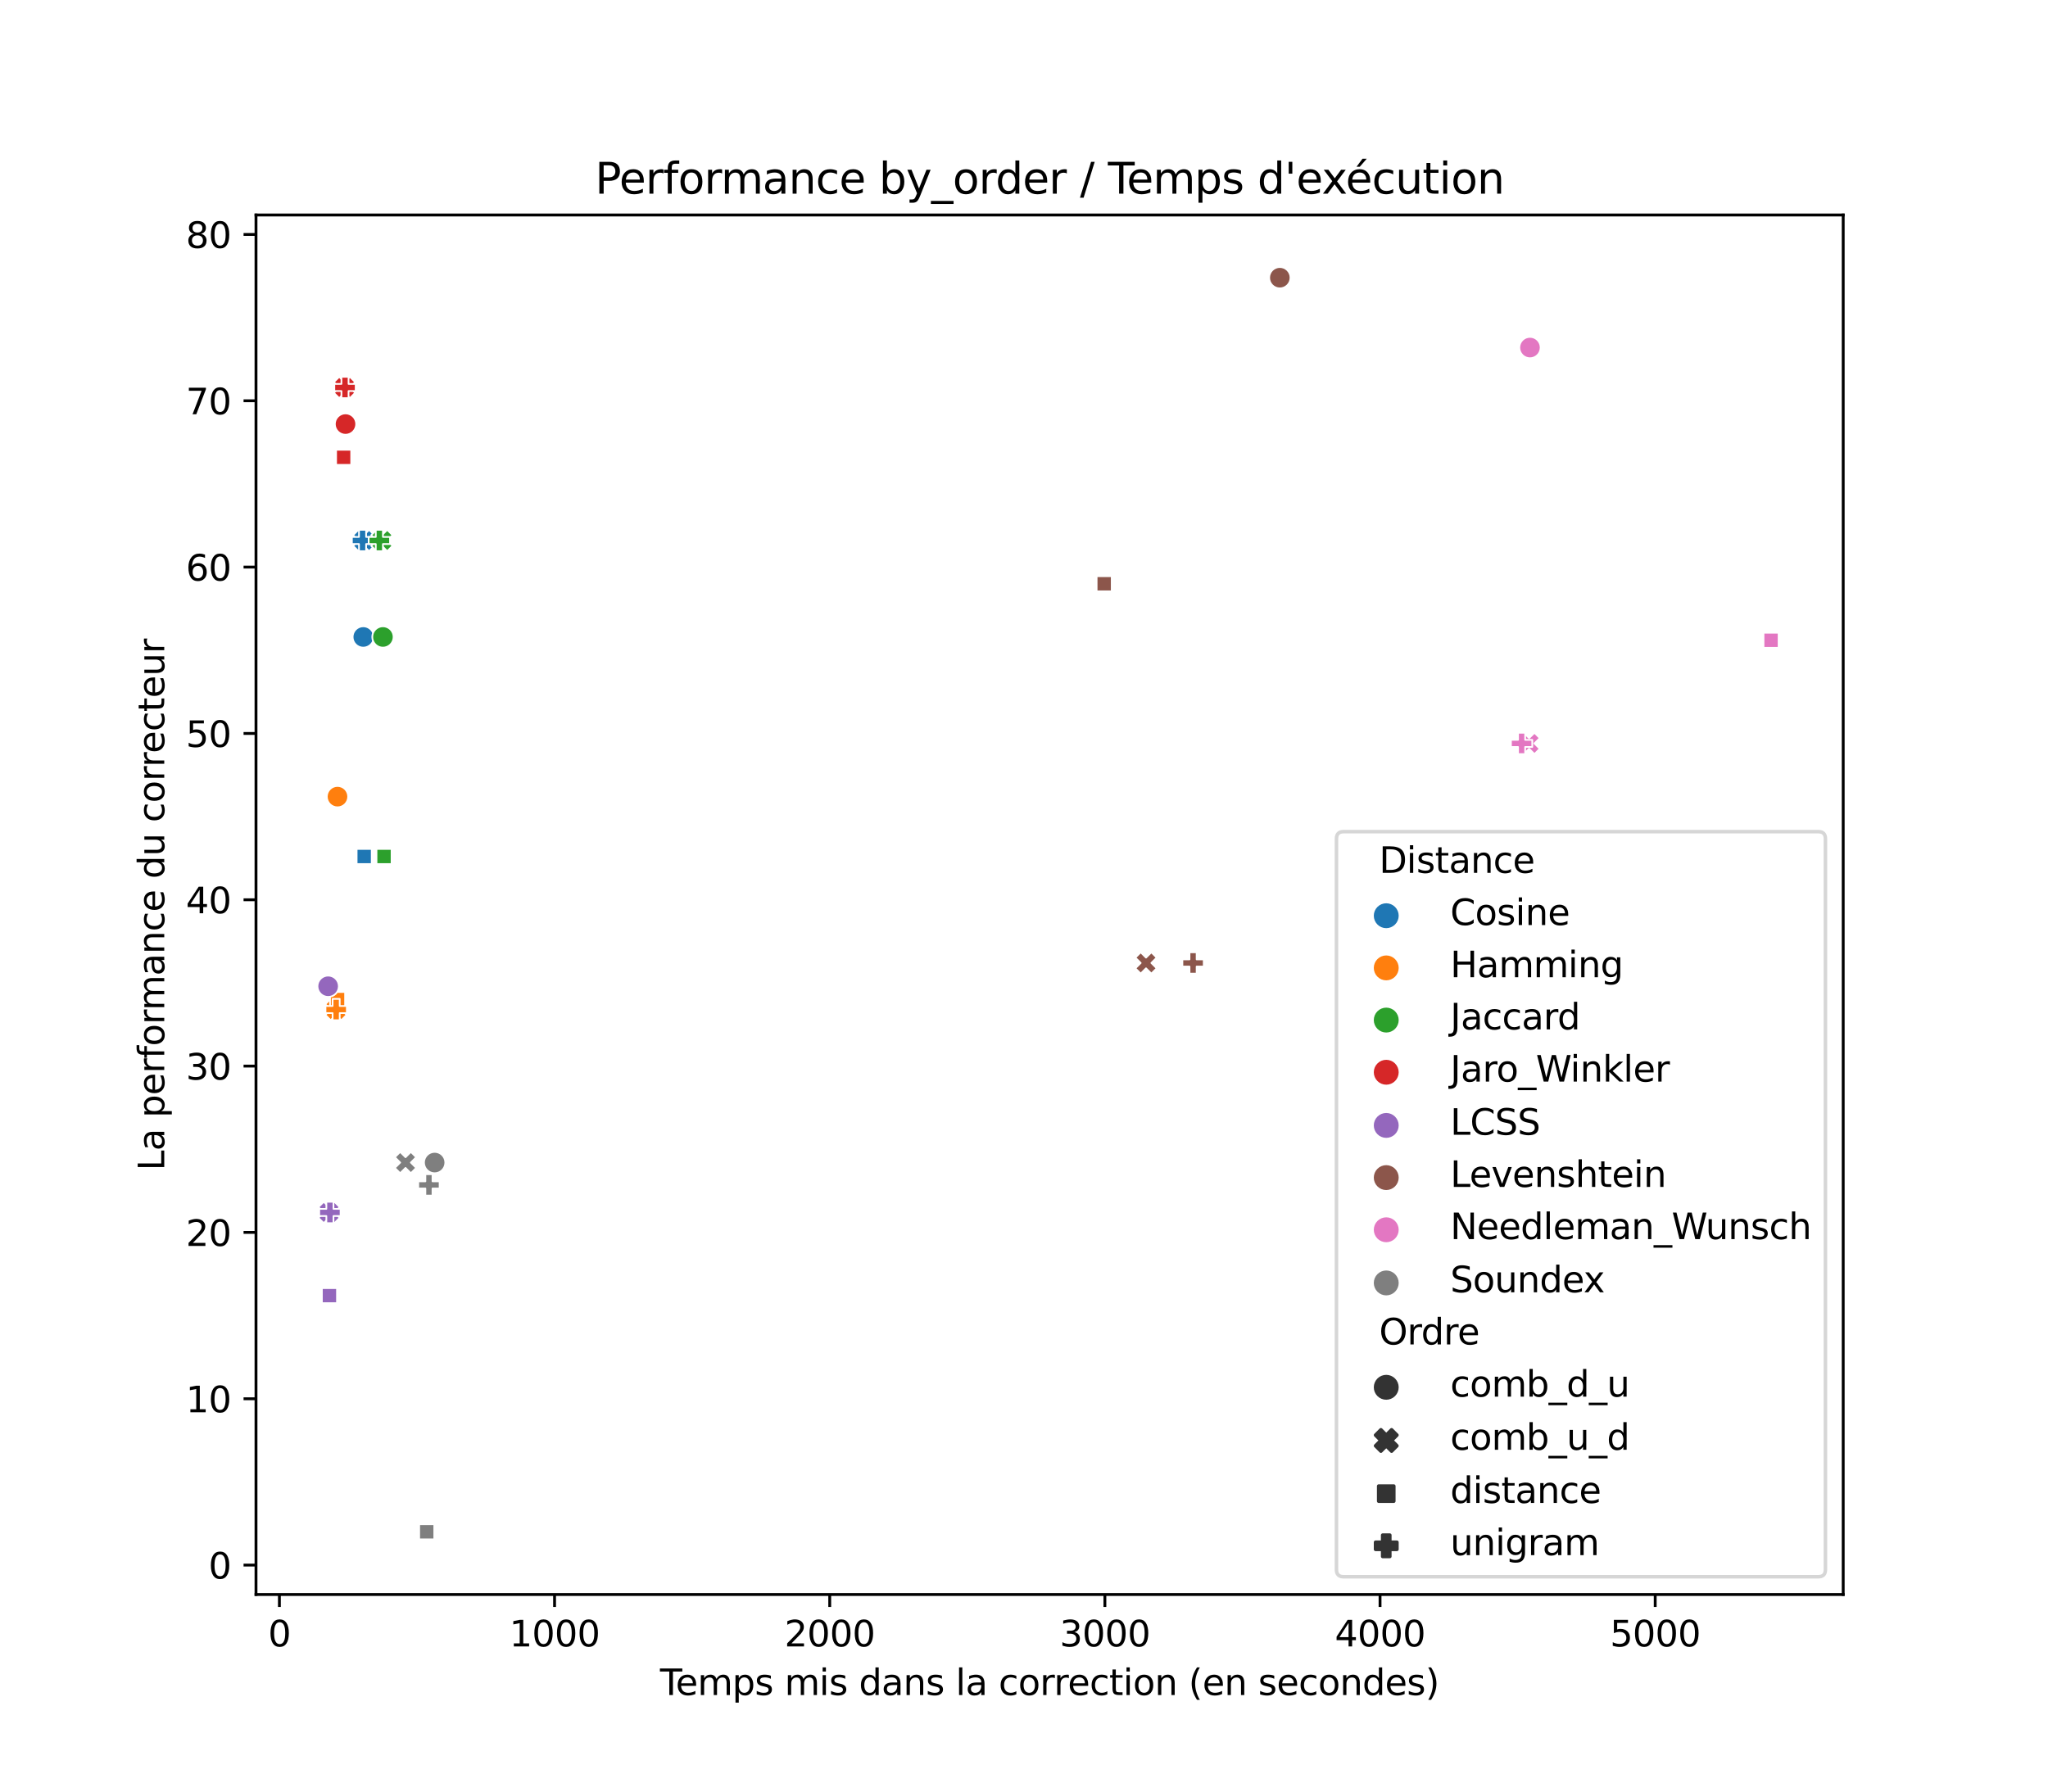<?xml version="1.0" encoding="utf-8" standalone="no"?>
<!DOCTYPE svg PUBLIC "-//W3C//DTD SVG 1.1//EN"
  "http://www.w3.org/Graphics/SVG/1.1/DTD/svg11.dtd">
<svg height="504pt" version="1.1" viewBox="0 0 576 504" width="576pt" xmlns="http://www.w3.org/2000/svg" xmlns:xlink="http://www.w3.org/1999/xlink">
 <defs>
  <style type="text/css">*{stroke-linecap:butt;stroke-linejoin:round;}</style>
 </defs>
 <g id="figure_1">
  <g id="patch_1">
   <path d="M 0 504 
L 576 504 
L 576 0 
L 0 0 
z
" style="fill:#ffffff;"/>
  </g>
  <g id="axes_1">
   <g id="patch_2">
    <path d="M 72 448.56 
L 518.4 448.56 
L 518.4 60.48 
L 72 60.48 
z
" style="fill:#ffffff;"/>
   </g>
   <g id="PathCollection_1">
    <path clip-path="url(#p261a82b6a3)" d="M 102.173 182.187 
C 102.968 182.187 103.732 181.871 104.294 181.309 
C 104.857 180.746 105.173 179.983 105.173 179.187 
C 105.173 178.392 104.857 177.629 104.294 177.066 
C 103.732 176.503 102.968 176.187 102.173 176.187 
C 101.377 176.187 100.614 176.503 100.052 177.066 
C 99.489 177.629 99.173 178.392 99.173 179.187 
C 99.173 179.983 99.489 180.746 100.052 181.309 
C 100.614 181.871 101.377 182.187 102.173 182.187 
z
" style="fill:#1f77b4;stroke:#ffffff;stroke-width:0.48;"/>
    <path clip-path="url(#p261a82b6a3)" d="M 100.806 155.049 
L 102.306 153.549 
L 103.806 155.049 
L 105.306 153.549 
L 103.806 152.049 
L 105.306 150.549 
L 103.806 149.049 
L 102.306 150.549 
L 100.806 149.049 
L 99.306 150.549 
L 100.806 152.049 
L 99.306 153.549 
z
" style="fill:#1f77b4;stroke:#ffffff;stroke-width:0.48;"/>
    <path clip-path="url(#p261a82b6a3)" d="M 100.304 238.829 
L 100.304 243.072 
L 104.547 243.072 
L 104.547 238.829 
z
" style="fill:#1f77b4;stroke:#ffffff;stroke-width:0.48;"/>
    <path clip-path="url(#p261a82b6a3)" d="M 100.969 155.049 
L 102.969 155.049 
L 102.969 153.049 
L 104.969 153.049 
L 104.969 151.049 
L 102.969 151.049 
L 102.969 149.049 
L 100.969 149.049 
L 100.969 151.049 
L 98.969 151.049 
L 98.969 153.049 
L 100.969 153.049 
z
" style="fill:#1f77b4;stroke:#ffffff;stroke-width:0.48;"/>
    <path clip-path="url(#p261a82b6a3)" d="M 94.92 227.106 
C 95.716 227.106 96.479 226.79 97.042 226.228 
C 97.604 225.665 97.92 224.902 97.92 224.106 
C 97.92 223.311 97.604 222.547 97.042 221.985 
C 96.479 221.422 95.716 221.106 94.92 221.106 
C 94.125 221.106 93.362 221.422 92.799 221.985 
C 92.236 222.547 91.92 223.311 91.92 224.106 
C 91.92 224.902 92.236 225.665 92.799 226.228 
C 93.362 226.79 94.125 227.106 94.92 227.106 
z
" style="fill:#ff7f0e;stroke:#ffffff;stroke-width:0.48;"/>
    <path clip-path="url(#p261a82b6a3)" d="M 92.993 286.998 
L 94.493 285.498 
L 95.993 286.998 
L 97.493 285.498 
L 95.993 283.998 
L 97.493 282.498 
L 95.993 280.998 
L 94.493 282.498 
L 92.993 280.998 
L 91.493 282.498 
L 92.993 283.998 
L 91.493 285.498 
z
" style="fill:#ff7f0e;stroke:#ffffff;stroke-width:0.48;"/>
    <path clip-path="url(#p261a82b6a3)" d="M 92.819 279.069 
L 92.819 283.312 
L 97.062 283.312 
L 97.062 279.069 
z
" style="fill:#ff7f0e;stroke:#ffffff;stroke-width:0.48;"/>
    <path clip-path="url(#p261a82b6a3)" d="M 93.543 286.998 
L 95.543 286.998 
L 95.543 284.998 
L 97.543 284.998 
L 97.543 282.998 
L 95.543 282.998 
L 95.543 280.998 
L 93.543 280.998 
L 93.543 282.998 
L 91.543 282.998 
L 91.543 284.998 
L 93.543 284.998 
z
" style="fill:#ff7f0e;stroke:#ffffff;stroke-width:0.48;"/>
    <path clip-path="url(#p261a82b6a3)" d="M 107.702 182.187 
C 108.497 182.187 109.26 181.871 109.823 181.309 
C 110.385 180.746 110.702 179.983 110.702 179.187 
C 110.702 178.392 110.385 177.629 109.823 177.066 
C 109.26 176.503 108.497 176.187 107.702 176.187 
C 106.906 176.187 106.143 176.503 105.58 177.066 
C 105.018 177.629 104.702 178.392 104.702 179.187 
C 104.702 179.983 105.018 180.746 105.58 181.309 
C 106.143 181.871 106.906 182.187 107.702 182.187 
z
" style="fill:#2ca02c;stroke:#ffffff;stroke-width:0.48;"/>
    <path clip-path="url(#p261a82b6a3)" d="M 105.909 155.049 
L 107.409 153.549 
L 108.909 155.049 
L 110.409 153.549 
L 108.909 152.049 
L 110.409 150.549 
L 108.909 149.049 
L 107.409 150.549 
L 105.909 149.049 
L 104.409 150.549 
L 105.909 152.049 
L 104.409 153.549 
z
" style="fill:#2ca02c;stroke:#ffffff;stroke-width:0.48;"/>
    <path clip-path="url(#p261a82b6a3)" d="M 105.891 238.829 
L 105.891 243.072 
L 110.134 243.072 
L 110.134 238.829 
z
" style="fill:#2ca02c;stroke:#ffffff;stroke-width:0.48;"/>
    <path clip-path="url(#p261a82b6a3)" d="M 105.691 155.049 
L 107.691 155.049 
L 107.691 153.049 
L 109.691 153.049 
L 109.691 151.049 
L 107.691 151.049 
L 107.691 149.049 
L 105.691 149.049 
L 105.691 151.049 
L 103.691 151.049 
L 103.691 153.049 
L 105.691 153.049 
z
" style="fill:#2ca02c;stroke:#ffffff;stroke-width:0.48;"/>
    <path clip-path="url(#p261a82b6a3)" d="M 97.176 122.296 
C 97.972 122.296 98.735 121.979 99.298 121.417 
C 99.86 120.854 100.176 120.091 100.176 119.296 
C 100.176 118.5 99.86 117.737 99.298 117.174 
C 98.735 116.612 97.972 116.296 97.176 116.296 
C 96.381 116.296 95.618 116.612 95.055 117.174 
C 94.492 117.737 94.176 118.5 94.176 119.296 
C 94.176 120.091 94.492 120.854 95.055 121.417 
C 95.618 121.979 96.381 122.296 97.176 122.296 
z
" style="fill:#d62728;stroke:#ffffff;stroke-width:0.48;"/>
    <path clip-path="url(#p261a82b6a3)" d="M 95.401 112.002 
L 96.901 110.502 
L 98.401 112.002 
L 99.901 110.502 
L 98.401 109.002 
L 99.901 107.502 
L 98.401 106.002 
L 96.901 107.502 
L 95.401 106.002 
L 93.901 107.502 
L 95.401 109.002 
L 93.901 110.502 
z
" style="fill:#d62728;stroke:#ffffff;stroke-width:0.48;"/>
    <path clip-path="url(#p261a82b6a3)" d="M 94.529 126.532 
L 94.529 130.775 
L 98.772 130.775 
L 98.772 126.532 
z
" style="fill:#d62728;stroke:#ffffff;stroke-width:0.48;"/>
    <path clip-path="url(#p261a82b6a3)" d="M 96.029 112.002 
L 98.029 112.002 
L 98.029 110.002 
L 100.029 110.002 
L 100.029 108.002 
L 98.029 108.002 
L 98.029 106.002 
L 96.029 106.002 
L 96.029 108.002 
L 94.029 108.002 
L 94.029 110.002 
L 96.029 110.002 
z
" style="fill:#d62728;stroke:#ffffff;stroke-width:0.48;"/>
    <path clip-path="url(#p261a82b6a3)" d="M 92.291 280.447 
C 93.087 280.447 93.85 280.131 94.412 279.569 
C 94.975 279.006 95.291 278.243 95.291 277.447 
C 95.291 276.652 94.975 275.889 94.412 275.326 
C 93.85 274.763 93.087 274.447 92.291 274.447 
C 91.495 274.447 90.732 274.763 90.17 275.326 
C 89.607 275.889 89.291 276.652 89.291 277.447 
C 89.291 278.243 89.607 279.006 90.17 279.569 
C 90.732 280.131 91.495 280.447 92.291 280.447 
z
" style="fill:#9467bd;stroke:#ffffff;stroke-width:0.48;"/>
    <path clip-path="url(#p261a82b6a3)" d="M 91.047 344.082 
L 92.547 342.582 
L 94.047 344.082 
L 95.547 342.582 
L 94.047 341.082 
L 95.547 339.582 
L 94.047 338.082 
L 92.547 339.582 
L 91.047 338.082 
L 89.547 339.582 
L 91.047 341.082 
L 89.547 342.582 
z
" style="fill:#9467bd;stroke:#ffffff;stroke-width:0.48;"/>
    <path clip-path="url(#p261a82b6a3)" d="M 90.534 362.356 
L 90.534 366.599 
L 94.777 366.599 
L 94.777 362.356 
z
" style="fill:#9467bd;stroke:#ffffff;stroke-width:0.48;"/>
    <path clip-path="url(#p261a82b6a3)" d="M 91.789 344.082 
L 93.789 344.082 
L 93.789 342.082 
L 95.789 342.082 
L 95.789 340.082 
L 93.789 340.082 
L 93.789 338.082 
L 91.789 338.082 
L 91.789 340.082 
L 89.789 340.082 
L 89.789 342.082 
L 91.789 342.082 
z
" style="fill:#9467bd;stroke:#ffffff;stroke-width:0.48;"/>
    <path clip-path="url(#p261a82b6a3)" d="M 359.954 81.12 
C 360.749 81.12 361.512 80.804 362.075 80.241 
C 362.638 79.679 362.954 78.916 362.954 78.12 
C 362.954 77.324 362.638 76.561 362.075 75.999 
C 361.512 75.436 360.749 75.12 359.954 75.12 
C 359.158 75.12 358.395 75.436 357.832 75.999 
C 357.27 76.561 356.954 77.324 356.954 78.12 
C 356.954 78.916 357.27 79.679 357.832 80.241 
C 358.395 80.804 359.158 81.12 359.954 81.12 
z
" style="fill:#8c564b;stroke:#ffffff;stroke-width:0.48;"/>
    <path clip-path="url(#p261a82b6a3)" d="M 320.819 273.897 
L 322.319 272.397 
L 323.819 273.897 
L 325.319 272.397 
L 323.819 270.897 
L 325.319 269.397 
L 323.819 267.897 
L 322.319 269.397 
L 320.819 267.897 
L 319.319 269.397 
L 320.819 270.897 
L 319.319 272.397 
z
" style="fill:#8c564b;stroke:#ffffff;stroke-width:0.48;"/>
    <path clip-path="url(#p261a82b6a3)" d="M 308.429 162.093 
L 308.429 166.336 
L 312.671 166.336 
L 312.671 162.093 
z
" style="fill:#8c564b;stroke:#ffffff;stroke-width:0.48;"/>
    <path clip-path="url(#p261a82b6a3)" d="M 334.551 273.897 
L 336.551 273.897 
L 336.551 271.897 
L 338.551 271.897 
L 338.551 269.897 
L 336.551 269.897 
L 336.551 267.897 
L 334.551 267.897 
L 334.551 269.897 
L 332.551 269.897 
L 332.551 271.897 
L 334.551 271.897 
z
" style="fill:#8c564b;stroke:#ffffff;stroke-width:0.48;"/>
    <path clip-path="url(#p261a82b6a3)" d="M 430.306 100.772 
C 431.101 100.772 431.864 100.456 432.427 99.893 
C 432.989 99.331 433.306 98.568 433.306 97.772 
C 433.306 96.976 432.989 96.213 432.427 95.651 
C 431.864 95.088 431.101 94.772 430.306 94.772 
C 429.51 94.772 428.747 95.088 428.184 95.651 
C 427.622 96.213 427.306 96.976 427.306 97.772 
C 427.306 98.568 427.622 99.331 428.184 99.893 
C 428.747 100.456 429.51 100.772 430.306 100.772 
z
" style="fill:#e377c2;stroke:#ffffff;stroke-width:0.48;"/>
    <path clip-path="url(#p261a82b6a3)" d="M 428.563 212.133 
L 430.063 210.633 
L 431.563 212.133 
L 433.063 210.633 
L 431.563 209.133 
L 433.063 207.633 
L 431.563 206.133 
L 430.063 207.633 
L 428.563 206.133 
L 427.063 207.633 
L 428.563 209.133 
L 427.063 210.633 
z
" style="fill:#e377c2;stroke:#ffffff;stroke-width:0.48;"/>
    <path clip-path="url(#p261a82b6a3)" d="M 495.988 178.002 
L 495.988 182.245 
L 500.23 182.245 
L 500.23 178.002 
z
" style="fill:#e377c2;stroke:#ffffff;stroke-width:0.48;"/>
    <path clip-path="url(#p261a82b6a3)" d="M 426.951 212.133 
L 428.951 212.133 
L 428.951 210.133 
L 430.951 210.133 
L 430.951 208.133 
L 428.951 208.133 
L 428.951 206.133 
L 426.951 206.133 
L 426.951 208.133 
L 424.951 208.133 
L 424.951 210.133 
L 426.951 210.133 
z
" style="fill:#e377c2;stroke:#ffffff;stroke-width:0.48;"/>
    <path clip-path="url(#p261a82b6a3)" d="M 122.245 330.045 
C 123.041 330.045 123.804 329.729 124.366 329.167 
C 124.929 328.604 125.245 327.841 125.245 327.045 
C 125.245 326.25 124.929 325.486 124.366 324.924 
C 123.804 324.361 123.041 324.045 122.245 324.045 
C 121.45 324.045 120.686 324.361 120.124 324.924 
C 119.561 325.486 119.245 326.25 119.245 327.045 
C 119.245 327.841 119.561 328.604 120.124 329.167 
C 120.686 329.729 121.45 330.045 122.245 330.045 
z
" style="fill:#7f7f7f;stroke:#ffffff;stroke-width:0.48;"/>
    <path clip-path="url(#p261a82b6a3)" d="M 112.554 330.045 
L 114.054 328.545 
L 115.554 330.045 
L 117.054 328.545 
L 115.554 327.045 
L 117.054 325.545 
L 115.554 324.045 
L 114.054 325.545 
L 112.554 324.045 
L 111.054 325.545 
L 112.554 327.045 
L 111.054 328.545 
z
" style="fill:#7f7f7f;stroke:#ffffff;stroke-width:0.48;"/>
    <path clip-path="url(#p261a82b6a3)" d="M 117.897 428.799 
L 117.897 433.041 
L 122.14 433.041 
L 122.14 428.799 
z
" style="fill:#7f7f7f;stroke:#ffffff;stroke-width:0.48;"/>
    <path clip-path="url(#p261a82b6a3)" d="M 119.64 336.328 
L 121.64 336.328 
L 121.64 334.328 
L 123.64 334.328 
L 123.64 332.328 
L 121.64 332.328 
L 121.64 330.328 
L 119.64 330.328 
L 119.64 332.328 
L 117.64 332.328 
L 117.64 334.328 
L 119.64 334.328 
z
" style="fill:#7f7f7f;stroke:#ffffff;stroke-width:0.48;"/>
   </g>
   <g id="PathCollection_2"/>
   <g id="PathCollection_3"/>
   <g id="PathCollection_4"/>
   <g id="PathCollection_5"/>
   <g id="PathCollection_6"/>
   <g id="PathCollection_7"/>
   <g id="PathCollection_8"/>
   <g id="PathCollection_9"/>
   <g id="PathCollection_10"/>
   <g id="PathCollection_11"/>
   <g id="PathCollection_12"/>
   <g id="PathCollection_13"/>
   <g id="matplotlib.axis_1">
    <g id="xtick_1">
     <g id="line2d_1">
      <defs>
       <path d="M 0 0 
L 0 3.5 
" id="m3369195c90" style="stroke:#000000;stroke-width:0.8;"/>
      </defs>
      <g>
       <use style="stroke:#000000;stroke-width:0.8;" x="78.581" xlink:href="#m3369195c90" y="448.56"/>
      </g>
     </g>
     <g id="text_1">
      <!-- 0 -->
      <g transform="translate(75.4 463.158)scale(0.1 -0.1)">
       <defs>
        <path d="M 2034 4250 
Q 1547 4250 1301 3770 
Q 1056 3291 1056 2328 
Q 1056 1369 1301 889 
Q 1547 409 2034 409 
Q 2525 409 2770 889 
Q 3016 1369 3016 2328 
Q 3016 3291 2770 3770 
Q 2525 4250 2034 4250 
z
M 2034 4750 
Q 2819 4750 3233 4129 
Q 3647 3509 3647 2328 
Q 3647 1150 3233 529 
Q 2819 -91 2034 -91 
Q 1250 -91 836 529 
Q 422 1150 422 2328 
Q 422 3509 836 4129 
Q 1250 4750 2034 4750 
z
" id="DejaVuSans-30" transform="scale(0.016)"/>
       </defs>
       <use xlink:href="#DejaVuSans-30"/>
      </g>
     </g>
    </g>
    <g id="xtick_2">
     <g id="line2d_2">
      <g>
       <use style="stroke:#000000;stroke-width:0.8;" x="155.971" xlink:href="#m3369195c90" y="448.56"/>
      </g>
     </g>
     <g id="text_2">
      <!-- 1000 -->
      <g transform="translate(143.246 463.158)scale(0.1 -0.1)">
       <defs>
        <path d="M 794 531 
L 1825 531 
L 1825 4091 
L 703 3866 
L 703 4441 
L 1819 4666 
L 2450 4666 
L 2450 531 
L 3481 531 
L 3481 0 
L 794 0 
L 794 531 
z
" id="DejaVuSans-31" transform="scale(0.016)"/>
       </defs>
       <use xlink:href="#DejaVuSans-31"/>
       <use x="63.623" xlink:href="#DejaVuSans-30"/>
       <use x="127.246" xlink:href="#DejaVuSans-30"/>
       <use x="190.869" xlink:href="#DejaVuSans-30"/>
      </g>
     </g>
    </g>
    <g id="xtick_3">
     <g id="line2d_3">
      <g>
       <use style="stroke:#000000;stroke-width:0.8;" x="233.36" xlink:href="#m3369195c90" y="448.56"/>
      </g>
     </g>
     <g id="text_3">
      <!-- 2000 -->
      <g transform="translate(220.635 463.158)scale(0.1 -0.1)">
       <defs>
        <path d="M 1228 531 
L 3431 531 
L 3431 0 
L 469 0 
L 469 531 
Q 828 903 1448 1529 
Q 2069 2156 2228 2338 
Q 2531 2678 2651 2914 
Q 2772 3150 2772 3378 
Q 2772 3750 2511 3984 
Q 2250 4219 1831 4219 
Q 1534 4219 1204 4116 
Q 875 4013 500 3803 
L 500 4441 
Q 881 4594 1212 4672 
Q 1544 4750 1819 4750 
Q 2544 4750 2975 4387 
Q 3406 4025 3406 3419 
Q 3406 3131 3298 2873 
Q 3191 2616 2906 2266 
Q 2828 2175 2409 1742 
Q 1991 1309 1228 531 
z
" id="DejaVuSans-32" transform="scale(0.016)"/>
       </defs>
       <use xlink:href="#DejaVuSans-32"/>
       <use x="63.623" xlink:href="#DejaVuSans-30"/>
       <use x="127.246" xlink:href="#DejaVuSans-30"/>
       <use x="190.869" xlink:href="#DejaVuSans-30"/>
      </g>
     </g>
    </g>
    <g id="xtick_4">
     <g id="line2d_4">
      <g>
       <use style="stroke:#000000;stroke-width:0.8;" x="310.749" xlink:href="#m3369195c90" y="448.56"/>
      </g>
     </g>
     <g id="text_4">
      <!-- 3000 -->
      <g transform="translate(298.024 463.158)scale(0.1 -0.1)">
       <defs>
        <path d="M 2597 2516 
Q 3050 2419 3304 2112 
Q 3559 1806 3559 1356 
Q 3559 666 3084 287 
Q 2609 -91 1734 -91 
Q 1441 -91 1130 -33 
Q 819 25 488 141 
L 488 750 
Q 750 597 1062 519 
Q 1375 441 1716 441 
Q 2309 441 2620 675 
Q 2931 909 2931 1356 
Q 2931 1769 2642 2001 
Q 2353 2234 1838 2234 
L 1294 2234 
L 1294 2753 
L 1863 2753 
Q 2328 2753 2575 2939 
Q 2822 3125 2822 3475 
Q 2822 3834 2567 4026 
Q 2313 4219 1838 4219 
Q 1578 4219 1281 4162 
Q 984 4106 628 3988 
L 628 4550 
Q 988 4650 1302 4700 
Q 1616 4750 1894 4750 
Q 2613 4750 3031 4423 
Q 3450 4097 3450 3541 
Q 3450 3153 3228 2886 
Q 3006 2619 2597 2516 
z
" id="DejaVuSans-33" transform="scale(0.016)"/>
       </defs>
       <use xlink:href="#DejaVuSans-33"/>
       <use x="63.623" xlink:href="#DejaVuSans-30"/>
       <use x="127.246" xlink:href="#DejaVuSans-30"/>
       <use x="190.869" xlink:href="#DejaVuSans-30"/>
      </g>
     </g>
    </g>
    <g id="xtick_5">
     <g id="line2d_5">
      <g>
       <use style="stroke:#000000;stroke-width:0.8;" x="388.138" xlink:href="#m3369195c90" y="448.56"/>
      </g>
     </g>
     <g id="text_5">
      <!-- 4000 -->
      <g transform="translate(375.413 463.158)scale(0.1 -0.1)">
       <defs>
        <path d="M 2419 4116 
L 825 1625 
L 2419 1625 
L 2419 4116 
z
M 2253 4666 
L 3047 4666 
L 3047 1625 
L 3713 1625 
L 3713 1100 
L 3047 1100 
L 3047 0 
L 2419 0 
L 2419 1100 
L 313 1100 
L 313 1709 
L 2253 4666 
z
" id="DejaVuSans-34" transform="scale(0.016)"/>
       </defs>
       <use xlink:href="#DejaVuSans-34"/>
       <use x="63.623" xlink:href="#DejaVuSans-30"/>
       <use x="127.246" xlink:href="#DejaVuSans-30"/>
       <use x="190.869" xlink:href="#DejaVuSans-30"/>
      </g>
     </g>
    </g>
    <g id="xtick_6">
     <g id="line2d_6">
      <g>
       <use style="stroke:#000000;stroke-width:0.8;" x="465.527" xlink:href="#m3369195c90" y="448.56"/>
      </g>
     </g>
     <g id="text_6">
      <!-- 5000 -->
      <g transform="translate(452.802 463.158)scale(0.1 -0.1)">
       <defs>
        <path d="M 691 4666 
L 3169 4666 
L 3169 4134 
L 1269 4134 
L 1269 2991 
Q 1406 3038 1543 3061 
Q 1681 3084 1819 3084 
Q 2600 3084 3056 2656 
Q 3513 2228 3513 1497 
Q 3513 744 3044 326 
Q 2575 -91 1722 -91 
Q 1428 -91 1123 -41 
Q 819 9 494 109 
L 494 744 
Q 775 591 1075 516 
Q 1375 441 1709 441 
Q 2250 441 2565 725 
Q 2881 1009 2881 1497 
Q 2881 1984 2565 2268 
Q 2250 2553 1709 2553 
Q 1456 2553 1204 2497 
Q 953 2441 691 2322 
L 691 4666 
z
" id="DejaVuSans-35" transform="scale(0.016)"/>
       </defs>
       <use xlink:href="#DejaVuSans-35"/>
       <use x="63.623" xlink:href="#DejaVuSans-30"/>
       <use x="127.246" xlink:href="#DejaVuSans-30"/>
       <use x="190.869" xlink:href="#DejaVuSans-30"/>
      </g>
     </g>
    </g>
    <g id="text_7">
     <!-- Temps mis dans la correction (en secondes) -->
     <g transform="translate(185.623 476.837)scale(0.1 -0.1)">
      <defs>
       <path d="M -19 4666 
L 3928 4666 
L 3928 4134 
L 2272 4134 
L 2272 0 
L 1638 0 
L 1638 4134 
L -19 4134 
L -19 4666 
z
" id="DejaVuSans-54" transform="scale(0.016)"/>
       <path d="M 3597 1894 
L 3597 1613 
L 953 1613 
Q 991 1019 1311 708 
Q 1631 397 2203 397 
Q 2534 397 2845 478 
Q 3156 559 3463 722 
L 3463 178 
Q 3153 47 2828 -22 
Q 2503 -91 2169 -91 
Q 1331 -91 842 396 
Q 353 884 353 1716 
Q 353 2575 817 3079 
Q 1281 3584 2069 3584 
Q 2775 3584 3186 3129 
Q 3597 2675 3597 1894 
z
M 3022 2063 
Q 3016 2534 2758 2815 
Q 2500 3097 2075 3097 
Q 1594 3097 1305 2825 
Q 1016 2553 972 2059 
L 3022 2063 
z
" id="DejaVuSans-65" transform="scale(0.016)"/>
       <path d="M 3328 2828 
Q 3544 3216 3844 3400 
Q 4144 3584 4550 3584 
Q 5097 3584 5394 3201 
Q 5691 2819 5691 2113 
L 5691 0 
L 5113 0 
L 5113 2094 
Q 5113 2597 4934 2840 
Q 4756 3084 4391 3084 
Q 3944 3084 3684 2787 
Q 3425 2491 3425 1978 
L 3425 0 
L 2847 0 
L 2847 2094 
Q 2847 2600 2669 2842 
Q 2491 3084 2119 3084 
Q 1678 3084 1418 2786 
Q 1159 2488 1159 1978 
L 1159 0 
L 581 0 
L 581 3500 
L 1159 3500 
L 1159 2956 
Q 1356 3278 1631 3431 
Q 1906 3584 2284 3584 
Q 2666 3584 2933 3390 
Q 3200 3197 3328 2828 
z
" id="DejaVuSans-6d" transform="scale(0.016)"/>
       <path d="M 1159 525 
L 1159 -1331 
L 581 -1331 
L 581 3500 
L 1159 3500 
L 1159 2969 
Q 1341 3281 1617 3432 
Q 1894 3584 2278 3584 
Q 2916 3584 3314 3078 
Q 3713 2572 3713 1747 
Q 3713 922 3314 415 
Q 2916 -91 2278 -91 
Q 1894 -91 1617 61 
Q 1341 213 1159 525 
z
M 3116 1747 
Q 3116 2381 2855 2742 
Q 2594 3103 2138 3103 
Q 1681 3103 1420 2742 
Q 1159 2381 1159 1747 
Q 1159 1113 1420 752 
Q 1681 391 2138 391 
Q 2594 391 2855 752 
Q 3116 1113 3116 1747 
z
" id="DejaVuSans-70" transform="scale(0.016)"/>
       <path d="M 2834 3397 
L 2834 2853 
Q 2591 2978 2328 3040 
Q 2066 3103 1784 3103 
Q 1356 3103 1142 2972 
Q 928 2841 928 2578 
Q 928 2378 1081 2264 
Q 1234 2150 1697 2047 
L 1894 2003 
Q 2506 1872 2764 1633 
Q 3022 1394 3022 966 
Q 3022 478 2636 193 
Q 2250 -91 1575 -91 
Q 1294 -91 989 -36 
Q 684 19 347 128 
L 347 722 
Q 666 556 975 473 
Q 1284 391 1588 391 
Q 1994 391 2212 530 
Q 2431 669 2431 922 
Q 2431 1156 2273 1281 
Q 2116 1406 1581 1522 
L 1381 1569 
Q 847 1681 609 1914 
Q 372 2147 372 2553 
Q 372 3047 722 3315 
Q 1072 3584 1716 3584 
Q 2034 3584 2315 3537 
Q 2597 3491 2834 3397 
z
" id="DejaVuSans-73" transform="scale(0.016)"/>
       <path id="DejaVuSans-20" transform="scale(0.016)"/>
       <path d="M 603 3500 
L 1178 3500 
L 1178 0 
L 603 0 
L 603 3500 
z
M 603 4863 
L 1178 4863 
L 1178 4134 
L 603 4134 
L 603 4863 
z
" id="DejaVuSans-69" transform="scale(0.016)"/>
       <path d="M 2906 2969 
L 2906 4863 
L 3481 4863 
L 3481 0 
L 2906 0 
L 2906 525 
Q 2725 213 2448 61 
Q 2172 -91 1784 -91 
Q 1150 -91 751 415 
Q 353 922 353 1747 
Q 353 2572 751 3078 
Q 1150 3584 1784 3584 
Q 2172 3584 2448 3432 
Q 2725 3281 2906 2969 
z
M 947 1747 
Q 947 1113 1208 752 
Q 1469 391 1925 391 
Q 2381 391 2643 752 
Q 2906 1113 2906 1747 
Q 2906 2381 2643 2742 
Q 2381 3103 1925 3103 
Q 1469 3103 1208 2742 
Q 947 2381 947 1747 
z
" id="DejaVuSans-64" transform="scale(0.016)"/>
       <path d="M 2194 1759 
Q 1497 1759 1228 1600 
Q 959 1441 959 1056 
Q 959 750 1161 570 
Q 1363 391 1709 391 
Q 2188 391 2477 730 
Q 2766 1069 2766 1631 
L 2766 1759 
L 2194 1759 
z
M 3341 1997 
L 3341 0 
L 2766 0 
L 2766 531 
Q 2569 213 2275 61 
Q 1981 -91 1556 -91 
Q 1019 -91 701 211 
Q 384 513 384 1019 
Q 384 1609 779 1909 
Q 1175 2209 1959 2209 
L 2766 2209 
L 2766 2266 
Q 2766 2663 2505 2880 
Q 2244 3097 1772 3097 
Q 1472 3097 1187 3025 
Q 903 2953 641 2809 
L 641 3341 
Q 956 3463 1253 3523 
Q 1550 3584 1831 3584 
Q 2591 3584 2966 3190 
Q 3341 2797 3341 1997 
z
" id="DejaVuSans-61" transform="scale(0.016)"/>
       <path d="M 3513 2113 
L 3513 0 
L 2938 0 
L 2938 2094 
Q 2938 2591 2744 2837 
Q 2550 3084 2163 3084 
Q 1697 3084 1428 2787 
Q 1159 2491 1159 1978 
L 1159 0 
L 581 0 
L 581 3500 
L 1159 3500 
L 1159 2956 
Q 1366 3272 1645 3428 
Q 1925 3584 2291 3584 
Q 2894 3584 3203 3211 
Q 3513 2838 3513 2113 
z
" id="DejaVuSans-6e" transform="scale(0.016)"/>
       <path d="M 603 4863 
L 1178 4863 
L 1178 0 
L 603 0 
L 603 4863 
z
" id="DejaVuSans-6c" transform="scale(0.016)"/>
       <path d="M 3122 3366 
L 3122 2828 
Q 2878 2963 2633 3030 
Q 2388 3097 2138 3097 
Q 1578 3097 1268 2742 
Q 959 2388 959 1747 
Q 959 1106 1268 751 
Q 1578 397 2138 397 
Q 2388 397 2633 464 
Q 2878 531 3122 666 
L 3122 134 
Q 2881 22 2623 -34 
Q 2366 -91 2075 -91 
Q 1284 -91 818 406 
Q 353 903 353 1747 
Q 353 2603 823 3093 
Q 1294 3584 2113 3584 
Q 2378 3584 2631 3529 
Q 2884 3475 3122 3366 
z
" id="DejaVuSans-63" transform="scale(0.016)"/>
       <path d="M 1959 3097 
Q 1497 3097 1228 2736 
Q 959 2375 959 1747 
Q 959 1119 1226 758 
Q 1494 397 1959 397 
Q 2419 397 2687 759 
Q 2956 1122 2956 1747 
Q 2956 2369 2687 2733 
Q 2419 3097 1959 3097 
z
M 1959 3584 
Q 2709 3584 3137 3096 
Q 3566 2609 3566 1747 
Q 3566 888 3137 398 
Q 2709 -91 1959 -91 
Q 1206 -91 779 398 
Q 353 888 353 1747 
Q 353 2609 779 3096 
Q 1206 3584 1959 3584 
z
" id="DejaVuSans-6f" transform="scale(0.016)"/>
       <path d="M 2631 2963 
Q 2534 3019 2420 3045 
Q 2306 3072 2169 3072 
Q 1681 3072 1420 2755 
Q 1159 2438 1159 1844 
L 1159 0 
L 581 0 
L 581 3500 
L 1159 3500 
L 1159 2956 
Q 1341 3275 1631 3429 
Q 1922 3584 2338 3584 
Q 2397 3584 2469 3576 
Q 2541 3569 2628 3553 
L 2631 2963 
z
" id="DejaVuSans-72" transform="scale(0.016)"/>
       <path d="M 1172 4494 
L 1172 3500 
L 2356 3500 
L 2356 3053 
L 1172 3053 
L 1172 1153 
Q 1172 725 1289 603 
Q 1406 481 1766 481 
L 2356 481 
L 2356 0 
L 1766 0 
Q 1100 0 847 248 
Q 594 497 594 1153 
L 594 3053 
L 172 3053 
L 172 3500 
L 594 3500 
L 594 4494 
L 1172 4494 
z
" id="DejaVuSans-74" transform="scale(0.016)"/>
       <path d="M 1984 4856 
Q 1566 4138 1362 3434 
Q 1159 2731 1159 2009 
Q 1159 1288 1364 580 
Q 1569 -128 1984 -844 
L 1484 -844 
Q 1016 -109 783 600 
Q 550 1309 550 2009 
Q 550 2706 781 3412 
Q 1013 4119 1484 4856 
L 1984 4856 
z
" id="DejaVuSans-28" transform="scale(0.016)"/>
       <path d="M 513 4856 
L 1013 4856 
Q 1481 4119 1714 3412 
Q 1947 2706 1947 2009 
Q 1947 1309 1714 600 
Q 1481 -109 1013 -844 
L 513 -844 
Q 928 -128 1133 580 
Q 1338 1288 1338 2009 
Q 1338 2731 1133 3434 
Q 928 4138 513 4856 
z
" id="DejaVuSans-29" transform="scale(0.016)"/>
      </defs>
      <use xlink:href="#DejaVuSans-54"/>
      <use x="44.084" xlink:href="#DejaVuSans-65"/>
      <use x="105.607" xlink:href="#DejaVuSans-6d"/>
      <use x="203.02" xlink:href="#DejaVuSans-70"/>
      <use x="266.496" xlink:href="#DejaVuSans-73"/>
      <use x="318.596" xlink:href="#DejaVuSans-20"/>
      <use x="350.383" xlink:href="#DejaVuSans-6d"/>
      <use x="447.795" xlink:href="#DejaVuSans-69"/>
      <use x="475.578" xlink:href="#DejaVuSans-73"/>
      <use x="527.678" xlink:href="#DejaVuSans-20"/>
      <use x="559.465" xlink:href="#DejaVuSans-64"/>
      <use x="622.941" xlink:href="#DejaVuSans-61"/>
      <use x="684.221" xlink:href="#DejaVuSans-6e"/>
      <use x="747.6" xlink:href="#DejaVuSans-73"/>
      <use x="799.699" xlink:href="#DejaVuSans-20"/>
      <use x="831.486" xlink:href="#DejaVuSans-6c"/>
      <use x="859.27" xlink:href="#DejaVuSans-61"/>
      <use x="920.549" xlink:href="#DejaVuSans-20"/>
      <use x="952.336" xlink:href="#DejaVuSans-63"/>
      <use x="1007.316" xlink:href="#DejaVuSans-6f"/>
      <use x="1068.498" xlink:href="#DejaVuSans-72"/>
      <use x="1107.861" xlink:href="#DejaVuSans-72"/>
      <use x="1146.725" xlink:href="#DejaVuSans-65"/>
      <use x="1208.248" xlink:href="#DejaVuSans-63"/>
      <use x="1263.229" xlink:href="#DejaVuSans-74"/>
      <use x="1302.438" xlink:href="#DejaVuSans-69"/>
      <use x="1330.221" xlink:href="#DejaVuSans-6f"/>
      <use x="1391.402" xlink:href="#DejaVuSans-6e"/>
      <use x="1454.781" xlink:href="#DejaVuSans-20"/>
      <use x="1486.568" xlink:href="#DejaVuSans-28"/>
      <use x="1525.582" xlink:href="#DejaVuSans-65"/>
      <use x="1587.105" xlink:href="#DejaVuSans-6e"/>
      <use x="1650.484" xlink:href="#DejaVuSans-20"/>
      <use x="1682.271" xlink:href="#DejaVuSans-73"/>
      <use x="1734.371" xlink:href="#DejaVuSans-65"/>
      <use x="1795.895" xlink:href="#DejaVuSans-63"/>
      <use x="1850.875" xlink:href="#DejaVuSans-6f"/>
      <use x="1912.057" xlink:href="#DejaVuSans-6e"/>
      <use x="1975.436" xlink:href="#DejaVuSans-64"/>
      <use x="2038.912" xlink:href="#DejaVuSans-65"/>
      <use x="2100.436" xlink:href="#DejaVuSans-73"/>
      <use x="2152.535" xlink:href="#DejaVuSans-29"/>
     </g>
    </g>
   </g>
   <g id="matplotlib.axis_2">
    <g id="ytick_1">
     <g id="line2d_7">
      <defs>
       <path d="M 0 0 
L -3.5 0 
" id="m45f4e42f3e" style="stroke:#000000;stroke-width:0.8;"/>
      </defs>
      <g>
       <use style="stroke:#000000;stroke-width:0.8;" x="72" xlink:href="#m45f4e42f3e" y="440.278"/>
      </g>
     </g>
     <g id="text_8">
      <!-- 0 -->
      <g transform="translate(58.638 444.077)scale(0.1 -0.1)">
       <use xlink:href="#DejaVuSans-30"/>
      </g>
     </g>
    </g>
    <g id="ytick_2">
     <g id="line2d_8">
      <g>
       <use style="stroke:#000000;stroke-width:0.8;" x="72" xlink:href="#m45f4e42f3e" y="393.488"/>
      </g>
     </g>
     <g id="text_9">
      <!-- 10 -->
      <g transform="translate(52.275 397.287)scale(0.1 -0.1)">
       <use xlink:href="#DejaVuSans-31"/>
       <use x="63.623" xlink:href="#DejaVuSans-30"/>
      </g>
     </g>
    </g>
    <g id="ytick_3">
     <g id="line2d_9">
      <g>
       <use style="stroke:#000000;stroke-width:0.8;" x="72" xlink:href="#m45f4e42f3e" y="346.697"/>
      </g>
     </g>
     <g id="text_10">
      <!-- 20 -->
      <g transform="translate(52.275 350.496)scale(0.1 -0.1)">
       <use xlink:href="#DejaVuSans-32"/>
       <use x="63.623" xlink:href="#DejaVuSans-30"/>
      </g>
     </g>
    </g>
    <g id="ytick_4">
     <g id="line2d_10">
      <g>
       <use style="stroke:#000000;stroke-width:0.8;" x="72" xlink:href="#m45f4e42f3e" y="299.907"/>
      </g>
     </g>
     <g id="text_11">
      <!-- 30 -->
      <g transform="translate(52.275 303.706)scale(0.1 -0.1)">
       <use xlink:href="#DejaVuSans-33"/>
       <use x="63.623" xlink:href="#DejaVuSans-30"/>
      </g>
     </g>
    </g>
    <g id="ytick_5">
     <g id="line2d_11">
      <g>
       <use style="stroke:#000000;stroke-width:0.8;" x="72" xlink:href="#m45f4e42f3e" y="253.116"/>
      </g>
     </g>
     <g id="text_12">
      <!-- 40 -->
      <g transform="translate(52.275 256.916)scale(0.1 -0.1)">
       <use xlink:href="#DejaVuSans-34"/>
       <use x="63.623" xlink:href="#DejaVuSans-30"/>
      </g>
     </g>
    </g>
    <g id="ytick_6">
     <g id="line2d_12">
      <g>
       <use style="stroke:#000000;stroke-width:0.8;" x="72" xlink:href="#m45f4e42f3e" y="206.326"/>
      </g>
     </g>
     <g id="text_13">
      <!-- 50 -->
      <g transform="translate(52.275 210.125)scale(0.1 -0.1)">
       <use xlink:href="#DejaVuSans-35"/>
       <use x="63.623" xlink:href="#DejaVuSans-30"/>
      </g>
     </g>
    </g>
    <g id="ytick_7">
     <g id="line2d_13">
      <g>
       <use style="stroke:#000000;stroke-width:0.8;" x="72" xlink:href="#m45f4e42f3e" y="159.535"/>
      </g>
     </g>
     <g id="text_14">
      <!-- 60 -->
      <g transform="translate(52.275 163.335)scale(0.1 -0.1)">
       <defs>
        <path d="M 2113 2584 
Q 1688 2584 1439 2293 
Q 1191 2003 1191 1497 
Q 1191 994 1439 701 
Q 1688 409 2113 409 
Q 2538 409 2786 701 
Q 3034 994 3034 1497 
Q 3034 2003 2786 2293 
Q 2538 2584 2113 2584 
z
M 3366 4563 
L 3366 3988 
Q 3128 4100 2886 4159 
Q 2644 4219 2406 4219 
Q 1781 4219 1451 3797 
Q 1122 3375 1075 2522 
Q 1259 2794 1537 2939 
Q 1816 3084 2150 3084 
Q 2853 3084 3261 2657 
Q 3669 2231 3669 1497 
Q 3669 778 3244 343 
Q 2819 -91 2113 -91 
Q 1303 -91 875 529 
Q 447 1150 447 2328 
Q 447 3434 972 4092 
Q 1497 4750 2381 4750 
Q 2619 4750 2861 4703 
Q 3103 4656 3366 4563 
z
" id="DejaVuSans-36" transform="scale(0.016)"/>
       </defs>
       <use xlink:href="#DejaVuSans-36"/>
       <use x="63.623" xlink:href="#DejaVuSans-30"/>
      </g>
     </g>
    </g>
    <g id="ytick_8">
     <g id="line2d_14">
      <g>
       <use style="stroke:#000000;stroke-width:0.8;" x="72" xlink:href="#m45f4e42f3e" y="112.745"/>
      </g>
     </g>
     <g id="text_15">
      <!-- 70 -->
      <g transform="translate(52.275 116.544)scale(0.1 -0.1)">
       <defs>
        <path d="M 525 4666 
L 3525 4666 
L 3525 4397 
L 1831 0 
L 1172 0 
L 2766 4134 
L 525 4134 
L 525 4666 
z
" id="DejaVuSans-37" transform="scale(0.016)"/>
       </defs>
       <use xlink:href="#DejaVuSans-37"/>
       <use x="63.623" xlink:href="#DejaVuSans-30"/>
      </g>
     </g>
    </g>
    <g id="ytick_9">
     <g id="line2d_15">
      <g>
       <use style="stroke:#000000;stroke-width:0.8;" x="72" xlink:href="#m45f4e42f3e" y="65.954"/>
      </g>
     </g>
     <g id="text_16">
      <!-- 80 -->
      <g transform="translate(52.275 69.754)scale(0.1 -0.1)">
       <defs>
        <path d="M 2034 2216 
Q 1584 2216 1326 1975 
Q 1069 1734 1069 1313 
Q 1069 891 1326 650 
Q 1584 409 2034 409 
Q 2484 409 2743 651 
Q 3003 894 3003 1313 
Q 3003 1734 2745 1975 
Q 2488 2216 2034 2216 
z
M 1403 2484 
Q 997 2584 770 2862 
Q 544 3141 544 3541 
Q 544 4100 942 4425 
Q 1341 4750 2034 4750 
Q 2731 4750 3128 4425 
Q 3525 4100 3525 3541 
Q 3525 3141 3298 2862 
Q 3072 2584 2669 2484 
Q 3125 2378 3379 2068 
Q 3634 1759 3634 1313 
Q 3634 634 3220 271 
Q 2806 -91 2034 -91 
Q 1263 -91 848 271 
Q 434 634 434 1313 
Q 434 1759 690 2068 
Q 947 2378 1403 2484 
z
M 1172 3481 
Q 1172 3119 1398 2916 
Q 1625 2713 2034 2713 
Q 2441 2713 2670 2916 
Q 2900 3119 2900 3481 
Q 2900 3844 2670 4047 
Q 2441 4250 2034 4250 
Q 1625 4250 1398 4047 
Q 1172 3844 1172 3481 
z
" id="DejaVuSans-38" transform="scale(0.016)"/>
       </defs>
       <use xlink:href="#DejaVuSans-38"/>
       <use x="63.623" xlink:href="#DejaVuSans-30"/>
      </g>
     </g>
    </g>
    <g id="text_17">
     <!-- La performance du correcteur -->
     <g transform="translate(46.195 329.309)rotate(-90)scale(0.1 -0.1)">
      <defs>
       <path d="M 628 4666 
L 1259 4666 
L 1259 531 
L 3531 531 
L 3531 0 
L 628 0 
L 628 4666 
z
" id="DejaVuSans-4c" transform="scale(0.016)"/>
       <path d="M 2375 4863 
L 2375 4384 
L 1825 4384 
Q 1516 4384 1395 4259 
Q 1275 4134 1275 3809 
L 1275 3500 
L 2222 3500 
L 2222 3053 
L 1275 3053 
L 1275 0 
L 697 0 
L 697 3053 
L 147 3053 
L 147 3500 
L 697 3500 
L 697 3744 
Q 697 4328 969 4595 
Q 1241 4863 1831 4863 
L 2375 4863 
z
" id="DejaVuSans-66" transform="scale(0.016)"/>
       <path d="M 544 1381 
L 544 3500 
L 1119 3500 
L 1119 1403 
Q 1119 906 1312 657 
Q 1506 409 1894 409 
Q 2359 409 2629 706 
Q 2900 1003 2900 1516 
L 2900 3500 
L 3475 3500 
L 3475 0 
L 2900 0 
L 2900 538 
Q 2691 219 2414 64 
Q 2138 -91 1772 -91 
Q 1169 -91 856 284 
Q 544 659 544 1381 
z
M 1991 3584 
L 1991 3584 
z
" id="DejaVuSans-75" transform="scale(0.016)"/>
      </defs>
      <use xlink:href="#DejaVuSans-4c"/>
      <use x="55.713" xlink:href="#DejaVuSans-61"/>
      <use x="116.992" xlink:href="#DejaVuSans-20"/>
      <use x="148.779" xlink:href="#DejaVuSans-70"/>
      <use x="212.256" xlink:href="#DejaVuSans-65"/>
      <use x="273.779" xlink:href="#DejaVuSans-72"/>
      <use x="314.893" xlink:href="#DejaVuSans-66"/>
      <use x="350.098" xlink:href="#DejaVuSans-6f"/>
      <use x="411.279" xlink:href="#DejaVuSans-72"/>
      <use x="450.643" xlink:href="#DejaVuSans-6d"/>
      <use x="548.055" xlink:href="#DejaVuSans-61"/>
      <use x="609.334" xlink:href="#DejaVuSans-6e"/>
      <use x="672.713" xlink:href="#DejaVuSans-63"/>
      <use x="727.693" xlink:href="#DejaVuSans-65"/>
      <use x="789.217" xlink:href="#DejaVuSans-20"/>
      <use x="821.004" xlink:href="#DejaVuSans-64"/>
      <use x="884.48" xlink:href="#DejaVuSans-75"/>
      <use x="947.859" xlink:href="#DejaVuSans-20"/>
      <use x="979.646" xlink:href="#DejaVuSans-63"/>
      <use x="1034.627" xlink:href="#DejaVuSans-6f"/>
      <use x="1095.809" xlink:href="#DejaVuSans-72"/>
      <use x="1135.172" xlink:href="#DejaVuSans-72"/>
      <use x="1174.035" xlink:href="#DejaVuSans-65"/>
      <use x="1235.559" xlink:href="#DejaVuSans-63"/>
      <use x="1290.539" xlink:href="#DejaVuSans-74"/>
      <use x="1329.748" xlink:href="#DejaVuSans-65"/>
      <use x="1391.271" xlink:href="#DejaVuSans-75"/>
      <use x="1454.65" xlink:href="#DejaVuSans-72"/>
     </g>
    </g>
   </g>
   <g id="patch_3">
    <path d="M 72 448.56 
L 72 60.48 
" style="fill:none;stroke:#000000;stroke-linecap:square;stroke-linejoin:miter;stroke-width:0.8;"/>
   </g>
   <g id="patch_4">
    <path d="M 518.4 448.56 
L 518.4 60.48 
" style="fill:none;stroke:#000000;stroke-linecap:square;stroke-linejoin:miter;stroke-width:0.8;"/>
   </g>
   <g id="patch_5">
    <path d="M 72 448.56 
L 518.4 448.56 
" style="fill:none;stroke:#000000;stroke-linecap:square;stroke-linejoin:miter;stroke-width:0.8;"/>
   </g>
   <g id="patch_6">
    <path d="M 72 60.48 
L 518.4 60.48 
" style="fill:none;stroke:#000000;stroke-linecap:square;stroke-linejoin:miter;stroke-width:0.8;"/>
   </g>
   <g id="text_18">
    <!-- Performance by_order / Temps d'exécution -->
    <g transform="translate(167.362 54.48)scale(0.12 -0.12)">
     <defs>
      <path d="M 1259 4147 
L 1259 2394 
L 2053 2394 
Q 2494 2394 2734 2622 
Q 2975 2850 2975 3272 
Q 2975 3691 2734 3919 
Q 2494 4147 2053 4147 
L 1259 4147 
z
M 628 4666 
L 2053 4666 
Q 2838 4666 3239 4311 
Q 3641 3956 3641 3272 
Q 3641 2581 3239 2228 
Q 2838 1875 2053 1875 
L 1259 1875 
L 1259 0 
L 628 0 
L 628 4666 
z
" id="DejaVuSans-50" transform="scale(0.016)"/>
      <path d="M 3116 1747 
Q 3116 2381 2855 2742 
Q 2594 3103 2138 3103 
Q 1681 3103 1420 2742 
Q 1159 2381 1159 1747 
Q 1159 1113 1420 752 
Q 1681 391 2138 391 
Q 2594 391 2855 752 
Q 3116 1113 3116 1747 
z
M 1159 2969 
Q 1341 3281 1617 3432 
Q 1894 3584 2278 3584 
Q 2916 3584 3314 3078 
Q 3713 2572 3713 1747 
Q 3713 922 3314 415 
Q 2916 -91 2278 -91 
Q 1894 -91 1617 61 
Q 1341 213 1159 525 
L 1159 0 
L 581 0 
L 581 4863 
L 1159 4863 
L 1159 2969 
z
" id="DejaVuSans-62" transform="scale(0.016)"/>
      <path d="M 2059 -325 
Q 1816 -950 1584 -1140 
Q 1353 -1331 966 -1331 
L 506 -1331 
L 506 -850 
L 844 -850 
Q 1081 -850 1212 -737 
Q 1344 -625 1503 -206 
L 1606 56 
L 191 3500 
L 800 3500 
L 1894 763 
L 2988 3500 
L 3597 3500 
L 2059 -325 
z
" id="DejaVuSans-79" transform="scale(0.016)"/>
      <path d="M 3263 -1063 
L 3263 -1509 
L -63 -1509 
L -63 -1063 
L 3263 -1063 
z
" id="DejaVuSans-5f" transform="scale(0.016)"/>
      <path d="M 1625 4666 
L 2156 4666 
L 531 -594 
L 0 -594 
L 1625 4666 
z
" id="DejaVuSans-2f" transform="scale(0.016)"/>
      <path d="M 1147 4666 
L 1147 2931 
L 616 2931 
L 616 4666 
L 1147 4666 
z
" id="DejaVuSans-27" transform="scale(0.016)"/>
      <path d="M 3513 3500 
L 2247 1797 
L 3578 0 
L 2900 0 
L 1881 1375 
L 863 0 
L 184 0 
L 1544 1831 
L 300 3500 
L 978 3500 
L 1906 2253 
L 2834 3500 
L 3513 3500 
z
" id="DejaVuSans-78" transform="scale(0.016)"/>
      <path d="M 3597 1894 
L 3597 1613 
L 953 1613 
Q 991 1019 1311 708 
Q 1631 397 2203 397 
Q 2534 397 2845 478 
Q 3156 559 3463 722 
L 3463 178 
Q 3153 47 2828 -22 
Q 2503 -91 2169 -91 
Q 1331 -91 842 396 
Q 353 884 353 1716 
Q 353 2575 817 3079 
Q 1281 3584 2069 3584 
Q 2775 3584 3186 3129 
Q 3597 2675 3597 1894 
z
M 3022 2063 
Q 3016 2534 2758 2815 
Q 2500 3097 2075 3097 
Q 1594 3097 1305 2825 
Q 1016 2553 972 2059 
L 3022 2063 
z
M 2469 5119 
L 3091 5119 
L 2072 3944 
L 1594 3944 
L 2469 5119 
z
" id="DejaVuSans-e9" transform="scale(0.016)"/>
     </defs>
     <use xlink:href="#DejaVuSans-50"/>
     <use x="56.678" xlink:href="#DejaVuSans-65"/>
     <use x="118.201" xlink:href="#DejaVuSans-72"/>
     <use x="159.314" xlink:href="#DejaVuSans-66"/>
     <use x="194.52" xlink:href="#DejaVuSans-6f"/>
     <use x="255.701" xlink:href="#DejaVuSans-72"/>
     <use x="295.064" xlink:href="#DejaVuSans-6d"/>
     <use x="392.477" xlink:href="#DejaVuSans-61"/>
     <use x="453.756" xlink:href="#DejaVuSans-6e"/>
     <use x="517.135" xlink:href="#DejaVuSans-63"/>
     <use x="572.115" xlink:href="#DejaVuSans-65"/>
     <use x="633.639" xlink:href="#DejaVuSans-20"/>
     <use x="665.426" xlink:href="#DejaVuSans-62"/>
     <use x="728.902" xlink:href="#DejaVuSans-79"/>
     <use x="788.082" xlink:href="#DejaVuSans-5f"/>
     <use x="838.082" xlink:href="#DejaVuSans-6f"/>
     <use x="899.264" xlink:href="#DejaVuSans-72"/>
     <use x="938.627" xlink:href="#DejaVuSans-64"/>
     <use x="1002.104" xlink:href="#DejaVuSans-65"/>
     <use x="1063.627" xlink:href="#DejaVuSans-72"/>
     <use x="1104.74" xlink:href="#DejaVuSans-20"/>
     <use x="1136.527" xlink:href="#DejaVuSans-2f"/>
     <use x="1170.219" xlink:href="#DejaVuSans-20"/>
     <use x="1202.006" xlink:href="#DejaVuSans-54"/>
     <use x="1246.09" xlink:href="#DejaVuSans-65"/>
     <use x="1307.613" xlink:href="#DejaVuSans-6d"/>
     <use x="1405.025" xlink:href="#DejaVuSans-70"/>
     <use x="1468.502" xlink:href="#DejaVuSans-73"/>
     <use x="1520.602" xlink:href="#DejaVuSans-20"/>
     <use x="1552.389" xlink:href="#DejaVuSans-64"/>
     <use x="1615.865" xlink:href="#DejaVuSans-27"/>
     <use x="1643.355" xlink:href="#DejaVuSans-65"/>
     <use x="1703.129" xlink:href="#DejaVuSans-78"/>
     <use x="1759.184" xlink:href="#DejaVuSans-e9"/>
     <use x="1820.707" xlink:href="#DejaVuSans-63"/>
     <use x="1875.688" xlink:href="#DejaVuSans-75"/>
     <use x="1939.066" xlink:href="#DejaVuSans-74"/>
     <use x="1978.275" xlink:href="#DejaVuSans-69"/>
     <use x="2006.059" xlink:href="#DejaVuSans-6f"/>
     <use x="2067.24" xlink:href="#DejaVuSans-6e"/>
    </g>
   </g>
   <g id="legend_1">
    <g id="patch_7">
     <path d="M 377.881 443.56 
L 511.4 443.56 
Q 513.4 443.56 513.4 441.56 
L 513.4 235.954 
Q 513.4 233.954 511.4 233.954 
L 377.881 233.954 
Q 375.881 233.954 375.881 235.954 
L 375.881 441.56 
Q 375.881 443.56 377.881 443.56 
z
" style="fill:#ffffff;opacity:0.8;stroke:#cccccc;stroke-linejoin:miter;"/>
    </g>
    <g id="text_19">
     <!-- Distance -->
     <g transform="translate(387.881 245.552)scale(0.1 -0.1)">
      <defs>
       <path d="M 1259 4147 
L 1259 519 
L 2022 519 
Q 2988 519 3436 956 
Q 3884 1394 3884 2338 
Q 3884 3275 3436 3711 
Q 2988 4147 2022 4147 
L 1259 4147 
z
M 628 4666 
L 1925 4666 
Q 3281 4666 3915 4102 
Q 4550 3538 4550 2338 
Q 4550 1131 3912 565 
Q 3275 0 1925 0 
L 628 0 
L 628 4666 
z
" id="DejaVuSans-44" transform="scale(0.016)"/>
      </defs>
      <use xlink:href="#DejaVuSans-44"/>
      <use x="77.002" xlink:href="#DejaVuSans-69"/>
      <use x="104.785" xlink:href="#DejaVuSans-73"/>
      <use x="156.885" xlink:href="#DejaVuSans-74"/>
      <use x="196.094" xlink:href="#DejaVuSans-61"/>
      <use x="257.373" xlink:href="#DejaVuSans-6e"/>
      <use x="320.752" xlink:href="#DejaVuSans-63"/>
      <use x="375.732" xlink:href="#DejaVuSans-65"/>
     </g>
    </g>
    <g id="PathCollection_14">
     <defs>
      <path d="M 0 3 
C 0.796 3 1.559 2.684 2.121 2.121 
C 2.684 1.559 3 0.796 3 0 
C 3 -0.796 2.684 -1.559 2.121 -2.121 
C 1.559 -2.684 0.796 -3 0 -3 
C -0.796 -3 -1.559 -2.684 -2.121 -2.121 
C -2.684 -1.559 -3 -0.796 -3 0 
C -3 0.796 -2.684 1.559 -2.121 2.121 
C -1.559 2.684 -0.796 3 0 3 
z
" id="m8141cf80da" style="stroke:#1f77b4;"/>
     </defs>
     <g>
      <use style="fill:#1f77b4;stroke:#1f77b4;" x="389.881" xlink:href="#m8141cf80da" y="257.605"/>
     </g>
    </g>
    <g id="text_20">
     <!-- Cosine -->
     <g transform="translate(407.881 260.23)scale(0.1 -0.1)">
      <defs>
       <path d="M 4122 4306 
L 4122 3641 
Q 3803 3938 3442 4084 
Q 3081 4231 2675 4231 
Q 1875 4231 1450 3742 
Q 1025 3253 1025 2328 
Q 1025 1406 1450 917 
Q 1875 428 2675 428 
Q 3081 428 3442 575 
Q 3803 722 4122 1019 
L 4122 359 
Q 3791 134 3420 21 
Q 3050 -91 2638 -91 
Q 1578 -91 968 557 
Q 359 1206 359 2328 
Q 359 3453 968 4101 
Q 1578 4750 2638 4750 
Q 3056 4750 3426 4639 
Q 3797 4528 4122 4306 
z
" id="DejaVuSans-43" transform="scale(0.016)"/>
      </defs>
      <use xlink:href="#DejaVuSans-43"/>
      <use x="69.824" xlink:href="#DejaVuSans-6f"/>
      <use x="131.006" xlink:href="#DejaVuSans-73"/>
      <use x="183.105" xlink:href="#DejaVuSans-69"/>
      <use x="210.889" xlink:href="#DejaVuSans-6e"/>
      <use x="274.268" xlink:href="#DejaVuSans-65"/>
     </g>
    </g>
    <g id="PathCollection_15">
     <defs>
      <path d="M 0 3 
C 0.796 3 1.559 2.684 2.121 2.121 
C 2.684 1.559 3 0.796 3 0 
C 3 -0.796 2.684 -1.559 2.121 -2.121 
C 1.559 -2.684 0.796 -3 0 -3 
C -0.796 -3 -1.559 -2.684 -2.121 -2.121 
C -2.684 -1.559 -3 -0.796 -3 0 
C -3 0.796 -2.684 1.559 -2.121 2.121 
C -1.559 2.684 -0.796 3 0 3 
z
" id="m4efebd01c8" style="stroke:#ff7f0e;"/>
     </defs>
     <g>
      <use style="fill:#ff7f0e;stroke:#ff7f0e;" x="389.881" xlink:href="#m4efebd01c8" y="272.283"/>
     </g>
    </g>
    <g id="text_21">
     <!-- Hamming -->
     <g transform="translate(407.881 274.908)scale(0.1 -0.1)">
      <defs>
       <path d="M 628 4666 
L 1259 4666 
L 1259 2753 
L 3553 2753 
L 3553 4666 
L 4184 4666 
L 4184 0 
L 3553 0 
L 3553 2222 
L 1259 2222 
L 1259 0 
L 628 0 
L 628 4666 
z
" id="DejaVuSans-48" transform="scale(0.016)"/>
       <path d="M 2906 1791 
Q 2906 2416 2648 2759 
Q 2391 3103 1925 3103 
Q 1463 3103 1205 2759 
Q 947 2416 947 1791 
Q 947 1169 1205 825 
Q 1463 481 1925 481 
Q 2391 481 2648 825 
Q 2906 1169 2906 1791 
z
M 3481 434 
Q 3481 -459 3084 -895 
Q 2688 -1331 1869 -1331 
Q 1566 -1331 1297 -1286 
Q 1028 -1241 775 -1147 
L 775 -588 
Q 1028 -725 1275 -790 
Q 1522 -856 1778 -856 
Q 2344 -856 2625 -561 
Q 2906 -266 2906 331 
L 2906 616 
Q 2728 306 2450 153 
Q 2172 0 1784 0 
Q 1141 0 747 490 
Q 353 981 353 1791 
Q 353 2603 747 3093 
Q 1141 3584 1784 3584 
Q 2172 3584 2450 3431 
Q 2728 3278 2906 2969 
L 2906 3500 
L 3481 3500 
L 3481 434 
z
" id="DejaVuSans-67" transform="scale(0.016)"/>
      </defs>
      <use xlink:href="#DejaVuSans-48"/>
      <use x="75.195" xlink:href="#DejaVuSans-61"/>
      <use x="136.475" xlink:href="#DejaVuSans-6d"/>
      <use x="233.887" xlink:href="#DejaVuSans-6d"/>
      <use x="331.299" xlink:href="#DejaVuSans-69"/>
      <use x="359.082" xlink:href="#DejaVuSans-6e"/>
      <use x="422.461" xlink:href="#DejaVuSans-67"/>
     </g>
    </g>
    <g id="PathCollection_16">
     <defs>
      <path d="M 0 3 
C 0.796 3 1.559 2.684 2.121 2.121 
C 2.684 1.559 3 0.796 3 0 
C 3 -0.796 2.684 -1.559 2.121 -2.121 
C 1.559 -2.684 0.796 -3 0 -3 
C -0.796 -3 -1.559 -2.684 -2.121 -2.121 
C -2.684 -1.559 -3 -0.796 -3 0 
C -3 0.796 -2.684 1.559 -2.121 2.121 
C -1.559 2.684 -0.796 3 0 3 
z
" id="mf27b66cfdd" style="stroke:#2ca02c;"/>
     </defs>
     <g>
      <use style="fill:#2ca02c;stroke:#2ca02c;" x="389.881" xlink:href="#mf27b66cfdd" y="286.962"/>
     </g>
    </g>
    <g id="text_22">
     <!-- Jaccard -->
     <g transform="translate(407.881 289.587)scale(0.1 -0.1)">
      <defs>
       <path d="M 628 4666 
L 1259 4666 
L 1259 325 
Q 1259 -519 939 -900 
Q 619 -1281 -91 -1281 
L -331 -1281 
L -331 -750 
L -134 -750 
Q 284 -750 456 -515 
Q 628 -281 628 325 
L 628 4666 
z
" id="DejaVuSans-4a" transform="scale(0.016)"/>
      </defs>
      <use xlink:href="#DejaVuSans-4a"/>
      <use x="29.492" xlink:href="#DejaVuSans-61"/>
      <use x="90.771" xlink:href="#DejaVuSans-63"/>
      <use x="145.752" xlink:href="#DejaVuSans-63"/>
      <use x="200.732" xlink:href="#DejaVuSans-61"/>
      <use x="262.012" xlink:href="#DejaVuSans-72"/>
      <use x="301.375" xlink:href="#DejaVuSans-64"/>
     </g>
    </g>
    <g id="PathCollection_17">
     <defs>
      <path d="M 0 3 
C 0.796 3 1.559 2.684 2.121 2.121 
C 2.684 1.559 3 0.796 3 0 
C 3 -0.796 2.684 -1.559 2.121 -2.121 
C 1.559 -2.684 0.796 -3 0 -3 
C -0.796 -3 -1.559 -2.684 -2.121 -2.121 
C -2.684 -1.559 -3 -0.796 -3 0 
C -3 0.796 -2.684 1.559 -2.121 2.121 
C -1.559 2.684 -0.796 3 0 3 
z
" id="m0cfc5b4a1d" style="stroke:#d62728;"/>
     </defs>
     <g>
      <use style="fill:#d62728;stroke:#d62728;" x="389.881" xlink:href="#m0cfc5b4a1d" y="301.64"/>
     </g>
    </g>
    <g id="text_23">
     <!-- Jaro_Winkler -->
     <g transform="translate(407.881 304.265)scale(0.1 -0.1)">
      <defs>
       <path d="M 213 4666 
L 850 4666 
L 1831 722 
L 2809 4666 
L 3519 4666 
L 4500 722 
L 5478 4666 
L 6119 4666 
L 4947 0 
L 4153 0 
L 3169 4050 
L 2175 0 
L 1381 0 
L 213 4666 
z
" id="DejaVuSans-57" transform="scale(0.016)"/>
       <path d="M 581 4863 
L 1159 4863 
L 1159 1991 
L 2875 3500 
L 3609 3500 
L 1753 1863 
L 3688 0 
L 2938 0 
L 1159 1709 
L 1159 0 
L 581 0 
L 581 4863 
z
" id="DejaVuSans-6b" transform="scale(0.016)"/>
      </defs>
      <use xlink:href="#DejaVuSans-4a"/>
      <use x="29.492" xlink:href="#DejaVuSans-61"/>
      <use x="90.771" xlink:href="#DejaVuSans-72"/>
      <use x="129.635" xlink:href="#DejaVuSans-6f"/>
      <use x="190.816" xlink:href="#DejaVuSans-5f"/>
      <use x="240.816" xlink:href="#DejaVuSans-57"/>
      <use x="337.443" xlink:href="#DejaVuSans-69"/>
      <use x="365.227" xlink:href="#DejaVuSans-6e"/>
      <use x="428.605" xlink:href="#DejaVuSans-6b"/>
      <use x="486.516" xlink:href="#DejaVuSans-6c"/>
      <use x="514.299" xlink:href="#DejaVuSans-65"/>
      <use x="575.822" xlink:href="#DejaVuSans-72"/>
     </g>
    </g>
    <g id="PathCollection_18">
     <defs>
      <path d="M 0 3 
C 0.796 3 1.559 2.684 2.121 2.121 
C 2.684 1.559 3 0.796 3 0 
C 3 -0.796 2.684 -1.559 2.121 -2.121 
C 1.559 -2.684 0.796 -3 0 -3 
C -0.796 -3 -1.559 -2.684 -2.121 -2.121 
C -2.684 -1.559 -3 -0.796 -3 0 
C -3 0.796 -2.684 1.559 -2.121 2.121 
C -1.559 2.684 -0.796 3 0 3 
z
" id="mea55340344" style="stroke:#9467bd;"/>
     </defs>
     <g>
      <use style="fill:#9467bd;stroke:#9467bd;" x="389.881" xlink:href="#mea55340344" y="316.596"/>
     </g>
    </g>
    <g id="text_24">
     <!-- LCSS -->
     <g transform="translate(407.881 319.221)scale(0.1 -0.1)">
      <defs>
       <path d="M 3425 4513 
L 3425 3897 
Q 3066 4069 2747 4153 
Q 2428 4238 2131 4238 
Q 1616 4238 1336 4038 
Q 1056 3838 1056 3469 
Q 1056 3159 1242 3001 
Q 1428 2844 1947 2747 
L 2328 2669 
Q 3034 2534 3370 2195 
Q 3706 1856 3706 1288 
Q 3706 609 3251 259 
Q 2797 -91 1919 -91 
Q 1588 -91 1214 -16 
Q 841 59 441 206 
L 441 856 
Q 825 641 1194 531 
Q 1563 422 1919 422 
Q 2459 422 2753 634 
Q 3047 847 3047 1241 
Q 3047 1584 2836 1778 
Q 2625 1972 2144 2069 
L 1759 2144 
Q 1053 2284 737 2584 
Q 422 2884 422 3419 
Q 422 4038 858 4394 
Q 1294 4750 2059 4750 
Q 2388 4750 2728 4690 
Q 3069 4631 3425 4513 
z
" id="DejaVuSans-53" transform="scale(0.016)"/>
      </defs>
      <use xlink:href="#DejaVuSans-4c"/>
      <use x="55.713" xlink:href="#DejaVuSans-43"/>
      <use x="125.537" xlink:href="#DejaVuSans-53"/>
      <use x="189.014" xlink:href="#DejaVuSans-53"/>
     </g>
    </g>
    <g id="PathCollection_19">
     <defs>
      <path d="M 0 3 
C 0.796 3 1.559 2.684 2.121 2.121 
C 2.684 1.559 3 0.796 3 0 
C 3 -0.796 2.684 -1.559 2.121 -2.121 
C 1.559 -2.684 0.796 -3 0 -3 
C -0.796 -3 -1.559 -2.684 -2.121 -2.121 
C -2.684 -1.559 -3 -0.796 -3 0 
C -3 0.796 -2.684 1.559 -2.121 2.121 
C -1.559 2.684 -0.796 3 0 3 
z
" id="m7b4f73bfe4" style="stroke:#8c564b;"/>
     </defs>
     <g>
      <use style="fill:#8c564b;stroke:#8c564b;" x="389.881" xlink:href="#m7b4f73bfe4" y="331.274"/>
     </g>
    </g>
    <g id="text_25">
     <!-- Levenshtein -->
     <g transform="translate(407.881 333.899)scale(0.1 -0.1)">
      <defs>
       <path d="M 191 3500 
L 800 3500 
L 1894 563 
L 2988 3500 
L 3597 3500 
L 2284 0 
L 1503 0 
L 191 3500 
z
" id="DejaVuSans-76" transform="scale(0.016)"/>
       <path d="M 3513 2113 
L 3513 0 
L 2938 0 
L 2938 2094 
Q 2938 2591 2744 2837 
Q 2550 3084 2163 3084 
Q 1697 3084 1428 2787 
Q 1159 2491 1159 1978 
L 1159 0 
L 581 0 
L 581 4863 
L 1159 4863 
L 1159 2956 
Q 1366 3272 1645 3428 
Q 1925 3584 2291 3584 
Q 2894 3584 3203 3211 
Q 3513 2838 3513 2113 
z
" id="DejaVuSans-68" transform="scale(0.016)"/>
      </defs>
      <use xlink:href="#DejaVuSans-4c"/>
      <use x="53.963" xlink:href="#DejaVuSans-65"/>
      <use x="115.486" xlink:href="#DejaVuSans-76"/>
      <use x="174.666" xlink:href="#DejaVuSans-65"/>
      <use x="236.189" xlink:href="#DejaVuSans-6e"/>
      <use x="299.568" xlink:href="#DejaVuSans-73"/>
      <use x="351.668" xlink:href="#DejaVuSans-68"/>
      <use x="415.047" xlink:href="#DejaVuSans-74"/>
      <use x="454.256" xlink:href="#DejaVuSans-65"/>
      <use x="515.779" xlink:href="#DejaVuSans-69"/>
      <use x="543.562" xlink:href="#DejaVuSans-6e"/>
     </g>
    </g>
    <g id="PathCollection_20">
     <defs>
      <path d="M 0 3 
C 0.796 3 1.559 2.684 2.121 2.121 
C 2.684 1.559 3 0.796 3 0 
C 3 -0.796 2.684 -1.559 2.121 -2.121 
C 1.559 -2.684 0.796 -3 0 -3 
C -0.796 -3 -1.559 -2.684 -2.121 -2.121 
C -2.684 -1.559 -3 -0.796 -3 0 
C -3 0.796 -2.684 1.559 -2.121 2.121 
C -1.559 2.684 -0.796 3 0 3 
z
" id="mf3b83bee8f" style="stroke:#e377c2;"/>
     </defs>
     <g>
      <use style="fill:#e377c2;stroke:#e377c2;" x="389.881" xlink:href="#mf3b83bee8f" y="345.952"/>
     </g>
    </g>
    <g id="text_26">
     <!-- Needleman_Wunsch -->
     <g transform="translate(407.881 348.577)scale(0.1 -0.1)">
      <defs>
       <path d="M 628 4666 
L 1478 4666 
L 3547 763 
L 3547 4666 
L 4159 4666 
L 4159 0 
L 3309 0 
L 1241 3903 
L 1241 0 
L 628 0 
L 628 4666 
z
" id="DejaVuSans-4e" transform="scale(0.016)"/>
      </defs>
      <use xlink:href="#DejaVuSans-4e"/>
      <use x="74.805" xlink:href="#DejaVuSans-65"/>
      <use x="136.328" xlink:href="#DejaVuSans-65"/>
      <use x="197.852" xlink:href="#DejaVuSans-64"/>
      <use x="261.328" xlink:href="#DejaVuSans-6c"/>
      <use x="289.111" xlink:href="#DejaVuSans-65"/>
      <use x="350.635" xlink:href="#DejaVuSans-6d"/>
      <use x="448.047" xlink:href="#DejaVuSans-61"/>
      <use x="509.326" xlink:href="#DejaVuSans-6e"/>
      <use x="572.705" xlink:href="#DejaVuSans-5f"/>
      <use x="622.705" xlink:href="#DejaVuSans-57"/>
      <use x="717.957" xlink:href="#DejaVuSans-75"/>
      <use x="781.336" xlink:href="#DejaVuSans-6e"/>
      <use x="844.715" xlink:href="#DejaVuSans-73"/>
      <use x="896.814" xlink:href="#DejaVuSans-63"/>
      <use x="951.795" xlink:href="#DejaVuSans-68"/>
     </g>
    </g>
    <g id="PathCollection_21">
     <defs>
      <path d="M 0 3 
C 0.796 3 1.559 2.684 2.121 2.121 
C 2.684 1.559 3 0.796 3 0 
C 3 -0.796 2.684 -1.559 2.121 -2.121 
C 1.559 -2.684 0.796 -3 0 -3 
C -0.796 -3 -1.559 -2.684 -2.121 -2.121 
C -2.684 -1.559 -3 -0.796 -3 0 
C -3 0.796 -2.684 1.559 -2.121 2.121 
C -1.559 2.684 -0.796 3 0 3 
z
" id="m035b1dff64" style="stroke:#7f7f7f;"/>
     </defs>
     <g>
      <use style="fill:#7f7f7f;stroke:#7f7f7f;" x="389.881" xlink:href="#m035b1dff64" y="360.908"/>
     </g>
    </g>
    <g id="text_27">
     <!-- Soundex -->
     <g transform="translate(407.881 363.533)scale(0.1 -0.1)">
      <use xlink:href="#DejaVuSans-53"/>
      <use x="63.477" xlink:href="#DejaVuSans-6f"/>
      <use x="124.658" xlink:href="#DejaVuSans-75"/>
      <use x="188.037" xlink:href="#DejaVuSans-6e"/>
      <use x="251.416" xlink:href="#DejaVuSans-64"/>
      <use x="314.893" xlink:href="#DejaVuSans-65"/>
      <use x="374.666" xlink:href="#DejaVuSans-78"/>
     </g>
    </g>
    <g id="text_28">
     <!-- Ordre -->
     <g transform="translate(387.881 378.212)scale(0.1 -0.1)">
      <defs>
       <path d="M 2522 4238 
Q 1834 4238 1429 3725 
Q 1025 3213 1025 2328 
Q 1025 1447 1429 934 
Q 1834 422 2522 422 
Q 3209 422 3611 934 
Q 4013 1447 4013 2328 
Q 4013 3213 3611 3725 
Q 3209 4238 2522 4238 
z
M 2522 4750 
Q 3503 4750 4090 4092 
Q 4678 3434 4678 2328 
Q 4678 1225 4090 567 
Q 3503 -91 2522 -91 
Q 1538 -91 948 565 
Q 359 1222 359 2328 
Q 359 3434 948 4092 
Q 1538 4750 2522 4750 
z
" id="DejaVuSans-4f" transform="scale(0.016)"/>
      </defs>
      <use xlink:href="#DejaVuSans-4f"/>
      <use x="78.711" xlink:href="#DejaVuSans-72"/>
      <use x="118.074" xlink:href="#DejaVuSans-64"/>
      <use x="181.551" xlink:href="#DejaVuSans-72"/>
      <use x="220.414" xlink:href="#DejaVuSans-65"/>
     </g>
    </g>
    <g id="PathCollection_22">
     <defs>
      <path d="M 0 3 
C 0.796 3 1.559 2.684 2.121 2.121 
C 2.684 1.559 3 0.796 3 0 
C 3 -0.796 2.684 -1.559 2.121 -2.121 
C 1.559 -2.684 0.796 -3 0 -3 
C -0.796 -3 -1.559 -2.684 -2.121 -2.121 
C -2.684 -1.559 -3 -0.796 -3 0 
C -3 0.796 -2.684 1.559 -2.121 2.121 
C -1.559 2.684 -0.796 3 0 3 
z
" id="m97ff39b550" style="stroke:#333333;"/>
     </defs>
     <g>
      <use style="fill:#333333;stroke:#333333;" x="389.881" xlink:href="#m97ff39b550" y="390.265"/>
     </g>
    </g>
    <g id="text_29">
     <!-- comb_d_u -->
     <g transform="translate(407.881 392.89)scale(0.1 -0.1)">
      <use xlink:href="#DejaVuSans-63"/>
      <use x="54.98" xlink:href="#DejaVuSans-6f"/>
      <use x="116.162" xlink:href="#DejaVuSans-6d"/>
      <use x="213.574" xlink:href="#DejaVuSans-62"/>
      <use x="277.051" xlink:href="#DejaVuSans-5f"/>
      <use x="327.051" xlink:href="#DejaVuSans-64"/>
      <use x="390.527" xlink:href="#DejaVuSans-5f"/>
      <use x="440.527" xlink:href="#DejaVuSans-75"/>
     </g>
    </g>
    <g id="PathCollection_23">
     <defs>
      <path d="M -1.5 3 
L 0 1.5 
L 1.5 3 
L 3 1.5 
L 1.5 0 
L 3 -1.5 
L 1.5 -3 
L 0 -1.5 
L -1.5 -3 
L -3 -1.5 
L -1.5 0 
L -3 1.5 
z
" id="m6dc71900b3" style="stroke:#333333;"/>
     </defs>
     <g>
      <use style="fill:#333333;stroke:#333333;" x="389.881" xlink:href="#m6dc71900b3" y="405.221"/>
     </g>
    </g>
    <g id="text_30">
     <!-- comb_u_d -->
     <g transform="translate(407.881 407.846)scale(0.1 -0.1)">
      <use xlink:href="#DejaVuSans-63"/>
      <use x="54.98" xlink:href="#DejaVuSans-6f"/>
      <use x="116.162" xlink:href="#DejaVuSans-6d"/>
      <use x="213.574" xlink:href="#DejaVuSans-62"/>
      <use x="277.051" xlink:href="#DejaVuSans-5f"/>
      <use x="327.051" xlink:href="#DejaVuSans-75"/>
      <use x="390.43" xlink:href="#DejaVuSans-5f"/>
      <use x="440.43" xlink:href="#DejaVuSans-64"/>
     </g>
    </g>
    <g id="PathCollection_24">
     <defs>
      <path d="M -2.121 -2.121 
L -2.121 2.121 
L 2.121 2.121 
L 2.121 -2.121 
z
" id="m12848a1761" style="stroke:#333333;"/>
     </defs>
     <g>
      <use style="fill:#333333;stroke:#333333;" x="389.881" xlink:href="#m12848a1761" y="420.177"/>
     </g>
    </g>
    <g id="text_31">
     <!-- distance -->
     <g transform="translate(407.881 422.802)scale(0.1 -0.1)">
      <use xlink:href="#DejaVuSans-64"/>
      <use x="63.477" xlink:href="#DejaVuSans-69"/>
      <use x="91.26" xlink:href="#DejaVuSans-73"/>
      <use x="143.359" xlink:href="#DejaVuSans-74"/>
      <use x="182.568" xlink:href="#DejaVuSans-61"/>
      <use x="243.848" xlink:href="#DejaVuSans-6e"/>
      <use x="307.227" xlink:href="#DejaVuSans-63"/>
      <use x="362.207" xlink:href="#DejaVuSans-65"/>
     </g>
    </g>
    <g id="PathCollection_25">
     <defs>
      <path d="M -1 3 
L 1 3 
L 1 1 
L 3 1 
L 3 -1 
L 1 -1 
L 1 -3 
L -1 -3 
L -1 -1 
L -3 -1 
L -3 1 
L -1 1 
z
" id="m1114046ac2" style="stroke:#333333;"/>
     </defs>
     <g>
      <use style="fill:#333333;stroke:#333333;" x="389.881" xlink:href="#m1114046ac2" y="434.855"/>
     </g>
    </g>
    <g id="text_32">
     <!-- unigram -->
     <g transform="translate(407.881 437.48)scale(0.1 -0.1)">
      <use xlink:href="#DejaVuSans-75"/>
      <use x="63.379" xlink:href="#DejaVuSans-6e"/>
      <use x="126.758" xlink:href="#DejaVuSans-69"/>
      <use x="154.541" xlink:href="#DejaVuSans-67"/>
      <use x="218.018" xlink:href="#DejaVuSans-72"/>
      <use x="259.131" xlink:href="#DejaVuSans-61"/>
      <use x="320.41" xlink:href="#DejaVuSans-6d"/>
     </g>
    </g>
   </g>
  </g>
 </g>
 <defs>
  <clipPath id="p261a82b6a3">
   <rect height="388.08" width="446.4" x="72" y="60.48"/>
  </clipPath>
 </defs>
</svg>
